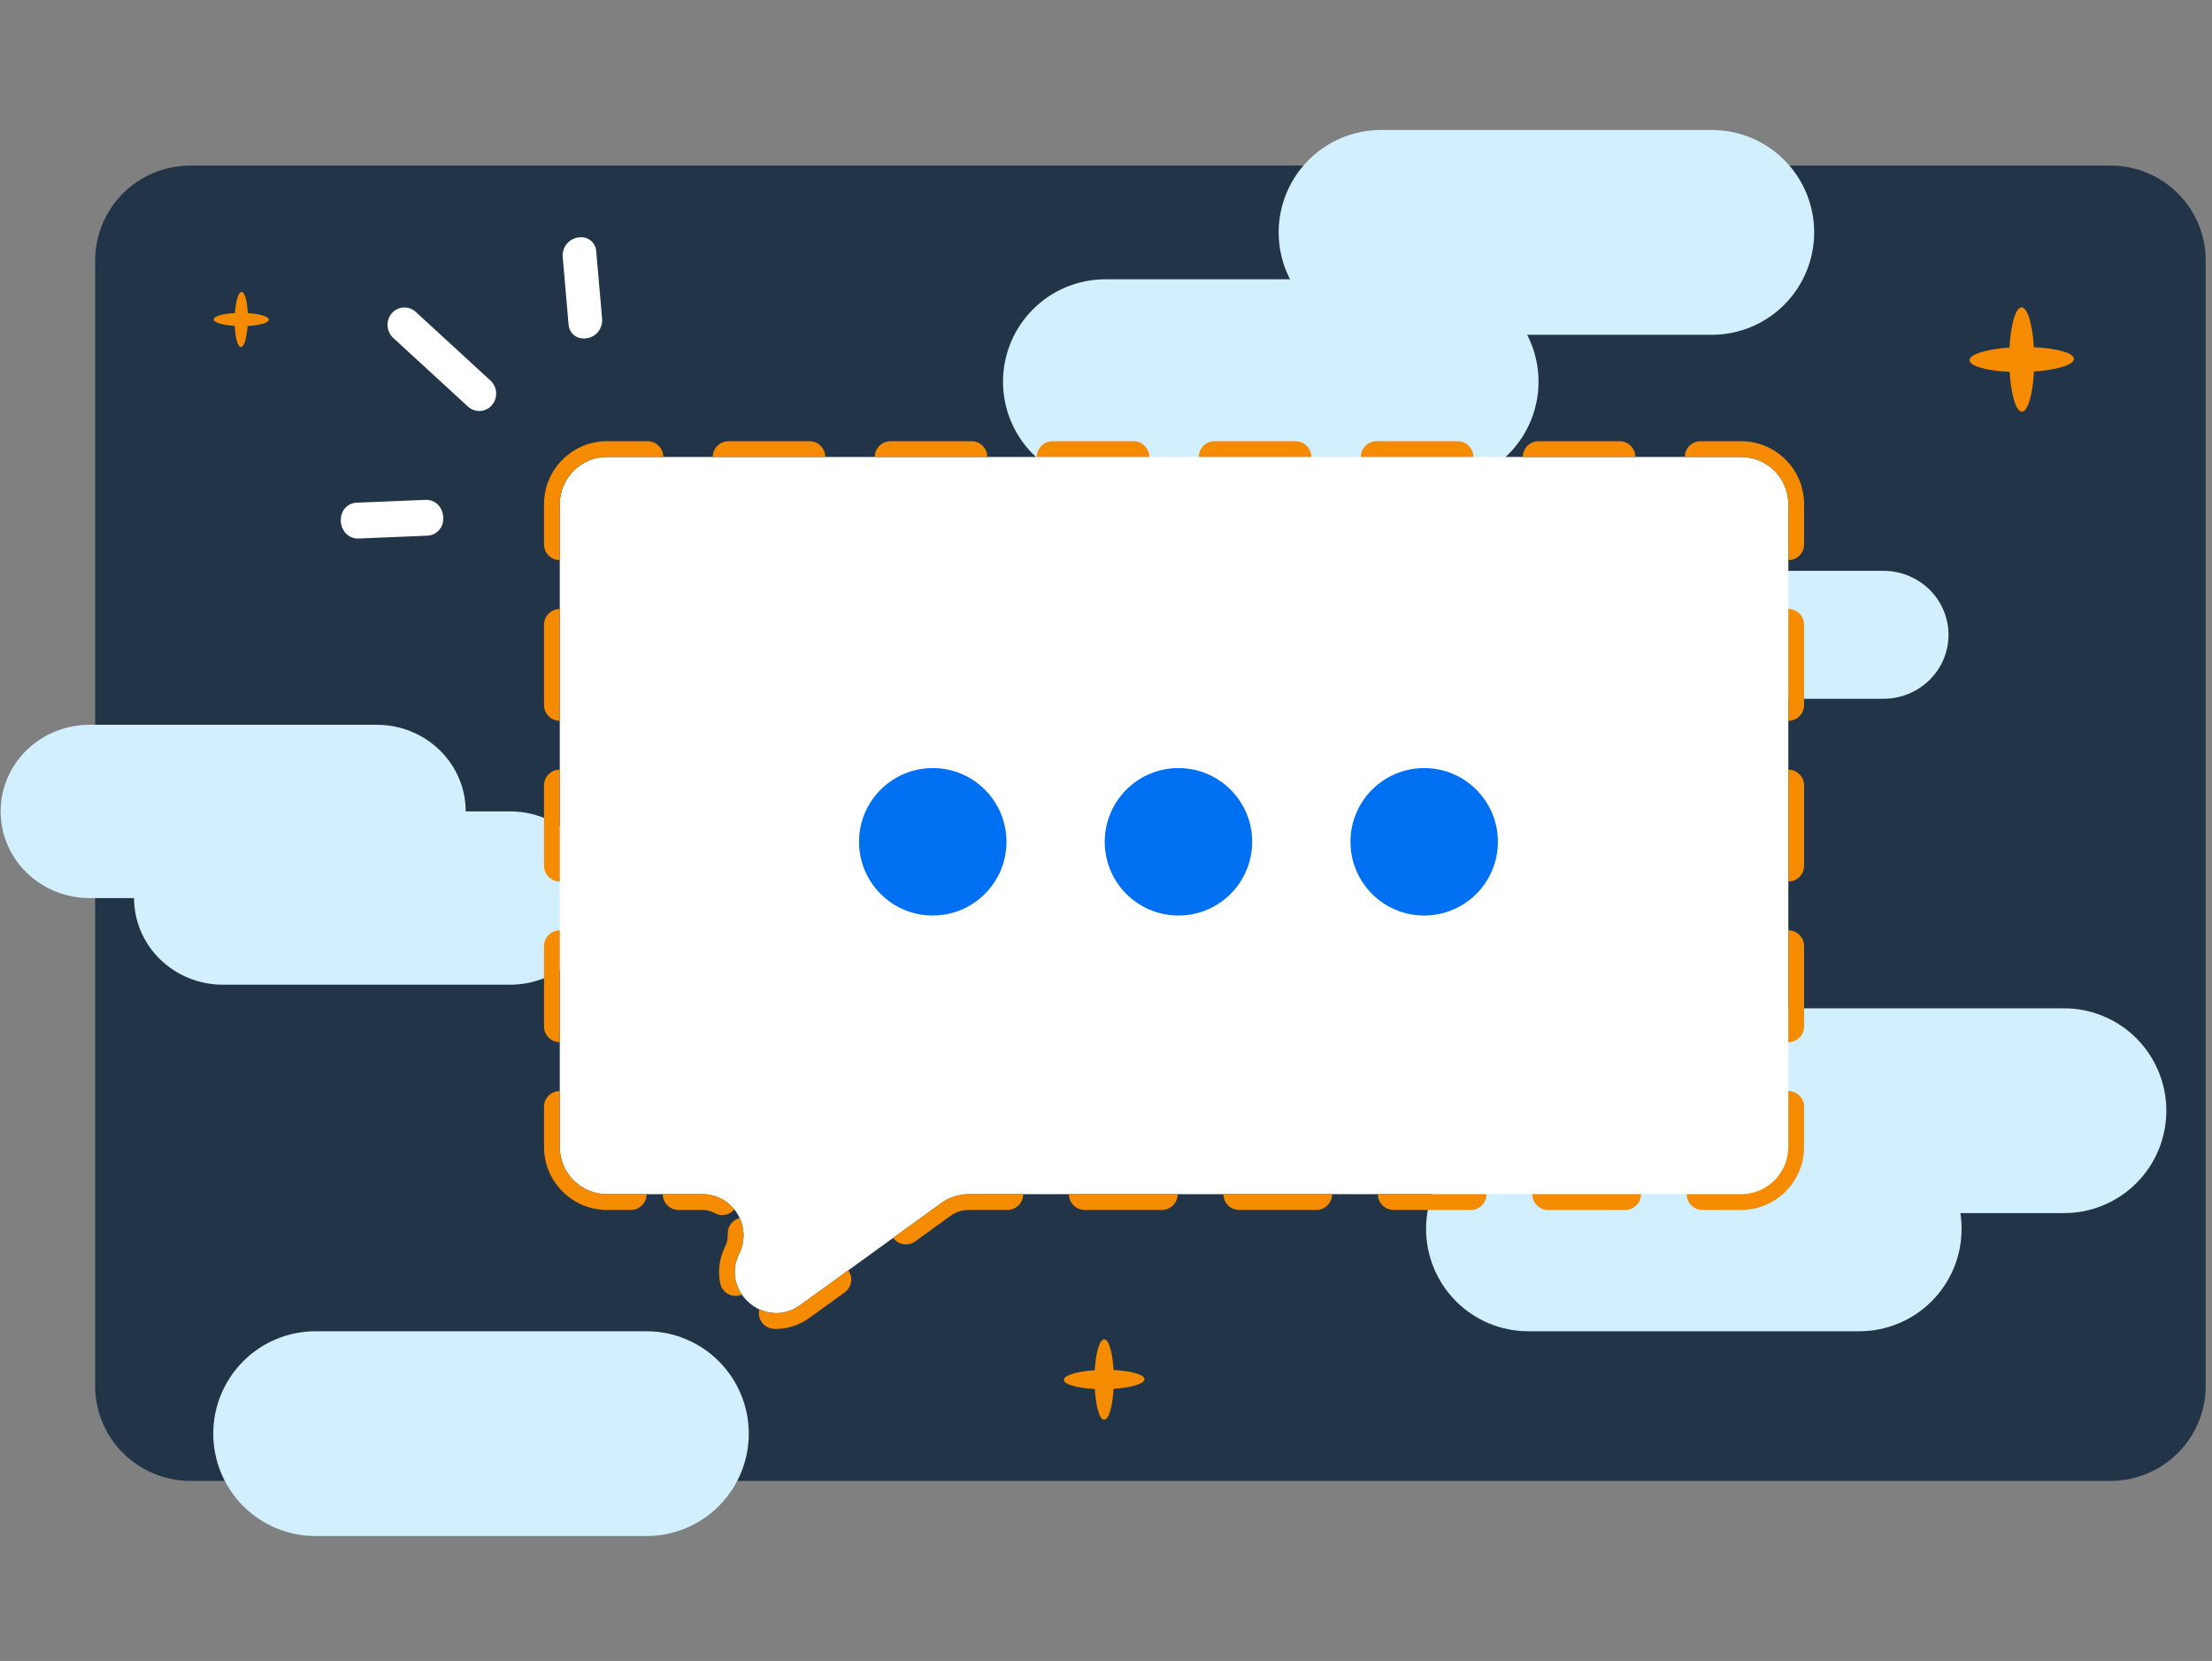 <svg width="321" height="241" viewBox="0 0 321 241" fill="none" xmlns="http://www.w3.org/2000/svg">
<rect x="0" y="0" width="321" height="241" fill="#808080" stroke="none"/>
<path d="M306.255 24.02H27.638C25.822 24.018 24.023 24.373 22.345 25.065C20.666 25.757 19.141 26.771 17.856 28.051C16.572 29.331 15.552 30.851 14.857 32.523C14.162 34.196 13.804 35.989 13.804 37.799V201.084C13.804 204.742 15.261 208.25 17.856 210.837C20.45 213.424 23.969 214.877 27.638 214.877H306.255C309.924 214.877 313.443 213.424 316.038 210.837C318.632 208.25 320.089 204.742 320.089 201.084V37.799C320.089 35.989 319.731 34.196 319.036 32.523C318.341 30.851 317.321 29.331 316.037 28.051C314.752 26.771 313.227 25.757 311.548 25.065C309.87 24.373 308.072 24.018 306.255 24.02Z" fill="#223548"/>
<path d="M248.425 18.861H200.398C198.449 18.861 196.519 19.246 194.718 19.992C192.917 20.739 191.281 21.833 189.902 23.213C188.524 24.593 187.43 26.23 186.685 28.033C185.939 29.835 185.555 31.767 185.555 33.718C185.555 35.669 185.939 37.602 186.685 39.404C187.43 41.207 188.524 42.844 189.902 44.224C191.281 45.604 192.917 46.698 194.718 47.445C196.519 48.191 198.449 48.576 200.398 48.576H248.425C252.362 48.576 256.138 47.01 258.921 44.224C261.705 41.438 263.269 37.659 263.269 33.718C263.269 29.778 261.705 25.999 258.921 23.213C256.138 20.427 252.362 18.861 248.425 18.861V18.861Z" fill="#D1EFFF"/>
<path d="M208.424 40.525H160.397C158.448 40.525 156.518 40.91 154.717 41.656C152.916 42.403 151.28 43.497 149.901 44.877C148.523 46.257 147.43 47.894 146.684 49.697C145.938 51.499 145.554 53.431 145.554 55.383C145.554 57.334 145.938 59.266 146.684 61.068C147.43 62.871 148.523 64.508 149.901 65.888C151.28 67.268 152.916 68.362 154.717 69.109C156.518 69.855 158.448 70.24 160.397 70.24H208.424C212.361 70.24 216.137 68.674 218.92 65.888C221.704 63.102 223.268 59.323 223.268 55.383C223.268 51.442 221.704 47.663 218.92 44.877C216.137 42.091 212.361 40.525 208.424 40.525V40.525Z" fill="#D1EFFF"/>
<path d="M74.055 117.734H67.582C67.582 114.399 66.224 111.202 63.806 108.844C61.388 106.487 58.109 105.162 54.69 105.162H12.982C9.563 105.162 6.283 106.487 3.866 108.844C1.448 111.202 0.09 114.399 0.09 117.734C0.09 121.068 1.448 124.265 3.866 126.623C6.283 128.98 9.563 130.305 12.982 130.305H19.455C19.455 133.639 20.813 136.837 23.231 139.194C25.648 141.552 28.927 142.876 32.347 142.876H74.055C77.474 142.876 80.753 141.552 83.171 139.194C85.589 136.837 86.947 133.639 86.947 130.305C86.947 126.971 85.589 123.773 83.171 121.416C80.753 119.058 77.474 117.734 74.055 117.734V117.734Z" fill="#D1EFFF"/>
<path d="M93.818 193.162H45.791C43.841 193.162 41.911 193.546 40.11 194.293C38.309 195.04 36.673 196.134 35.295 197.514C33.916 198.893 32.823 200.531 32.077 202.334C31.331 204.136 30.947 206.068 30.947 208.019C30.947 209.97 31.331 211.902 32.077 213.705C32.823 215.507 33.916 217.145 35.295 218.525C36.673 219.904 38.309 220.999 40.11 221.745C41.911 222.492 43.841 222.876 45.791 222.876H93.818C97.755 222.876 101.53 221.311 104.314 218.525C107.098 215.739 108.662 211.96 108.662 208.019C108.662 204.079 107.098 200.3 104.314 197.514C101.53 194.727 97.755 193.162 93.818 193.162V193.162Z" fill="#D1EFFF"/>
<path d="M299.532 146.305H251.505C249.555 146.305 247.625 146.689 245.824 147.436C244.023 148.182 242.387 149.277 241.009 150.656C239.63 152.036 238.537 153.674 237.791 155.476C237.045 157.279 236.661 159.211 236.661 161.162C236.661 163.113 237.045 165.045 237.791 166.847C238.537 168.65 239.63 170.288 241.009 171.667C242.387 173.047 244.023 174.141 245.824 174.888C247.625 175.635 249.555 176.019 251.505 176.019H299.532C303.469 176.019 307.244 174.454 310.028 171.667C312.812 168.881 314.375 165.102 314.375 161.162C314.375 157.221 312.812 153.442 310.028 150.656C307.244 147.87 303.469 146.305 299.532 146.305V146.305Z" fill="#D1EFFF"/>
<path d="M269.817 163.449H221.79C219.84 163.449 217.91 163.834 216.109 164.58C214.309 165.327 212.672 166.421 211.294 167.801C209.916 169.18 208.822 170.818 208.076 172.621C207.33 174.423 206.946 176.355 206.946 178.306C206.946 180.257 207.33 182.189 208.076 183.992C208.822 185.794 209.916 187.432 211.294 188.812C212.672 190.192 214.309 191.286 216.109 192.033C217.91 192.779 219.84 193.163 221.79 193.163H269.817C273.754 193.163 277.529 191.598 280.313 188.812C283.097 186.026 284.661 182.247 284.661 178.306C284.661 174.366 283.097 170.587 280.313 167.801C277.529 165.015 273.754 163.449 269.817 163.449V163.449Z" fill="#D1EFFF"/>
<path d="M84.092 34.438C84.388 34.399 84.69 34.422 84.977 34.508C85.264 34.593 85.53 34.737 85.759 34.932C85.989 35.127 86.175 35.368 86.307 35.639C86.439 35.91 86.514 36.206 86.526 36.508L87.376 46.252C87.406 46.603 87.366 46.955 87.259 47.289C87.152 47.624 86.98 47.933 86.753 48.198C86.526 48.464 86.249 48.681 85.938 48.837C85.626 48.994 85.287 49.085 84.94 49.107C84.797 49.12 84.653 49.122 84.51 49.111C83.981 49.08 83.481 48.849 83.11 48.464C82.739 48.08 82.524 47.569 82.507 47.033L81.659 37.294C81.629 36.943 81.669 36.591 81.776 36.256C81.882 35.922 82.054 35.613 82.28 35.347C82.507 35.081 82.784 34.864 83.095 34.708C83.406 34.551 83.745 34.46 84.092 34.438Z" fill="white"/>
<path d="M58.551 44.622C58.877 44.601 59.204 44.647 59.512 44.757C59.82 44.868 60.102 45.041 60.341 45.265L71.179 55.22C71.662 55.669 71.955 56.29 71.996 56.952C72.037 57.614 71.823 58.267 71.398 58.773C71.002 59.241 70.447 59.542 69.842 59.616C69.493 59.658 69.139 59.623 68.805 59.515C68.47 59.407 68.163 59.227 67.903 58.987L57.066 49.032C56.579 48.581 56.285 47.957 56.245 47.291C56.205 46.625 56.422 45.969 56.85 45.461C57.063 45.213 57.324 45.011 57.616 44.867C57.908 44.722 58.227 44.639 58.551 44.622V44.622Z" fill="white"/>
<path d="M49.751 74.195C49.947 73.821 50.239 73.507 50.595 73.287C50.952 73.066 51.36 72.946 51.778 72.939L61.706 72.528C63.349 72.459 64.282 73.793 64.33 75.093C64.369 75.624 64.236 76.155 63.951 76.605C63.666 77.054 63.245 77.399 62.751 77.587C62.509 77.671 62.257 77.717 62.002 77.725L52.074 78.136C51.638 78.163 51.204 78.071 50.818 77.869C50.431 77.668 50.106 77.364 49.877 76.99C49.622 76.574 49.477 76.099 49.455 75.61C49.433 75.121 49.535 74.634 49.751 74.195Z" fill="white"/>
<path d="M300.966 52.072C300.965 51.215 298.475 50.533 295.149 50.381C294.955 47.063 294.22 44.597 293.362 44.6C292.504 44.603 291.794 47.09 291.616 50.425C288.281 50.657 285.802 51.405 285.814 52.263C285.827 53.121 288.305 53.804 291.631 53.954C291.835 57.271 292.561 59.738 293.417 59.735C294.272 59.732 294.986 57.245 295.165 53.91C298.5 53.678 300.977 52.93 300.966 52.072Z" fill="#F58B00"/>
<path d="M166.085 200.11C166.086 199.449 164.167 198.915 161.6 198.788C161.46 196.228 160.9 194.322 160.238 194.322C159.576 194.322 159.021 196.239 158.873 198.812C156.299 198.981 154.384 199.551 154.391 200.213C154.398 200.876 156.309 201.41 158.875 201.535C159.022 204.096 159.575 206.001 160.236 206.002C160.896 206.002 161.454 204.085 161.602 201.512C164.176 201.342 166.09 200.773 166.085 200.11Z" fill="#F58B00"/>
<path d="M39.01 46.377C39.017 45.925 37.708 45.543 35.953 45.434C35.88 43.68 35.513 42.372 35.06 42.366C34.608 42.36 34.211 43.667 34.087 45.426C32.324 45.519 31.009 45.892 31.008 46.346C31.007 46.799 32.31 47.181 34.065 47.289C34.143 49.042 34.505 50.351 34.956 50.357C35.408 50.363 35.807 49.056 35.93 47.297C37.693 47.203 39.008 46.83 39.01 46.377Z" fill="#F58B00"/>
<path d="M273.306 82.824H242.703C241.461 82.824 240.231 83.064 239.084 83.531C237.936 83.998 236.894 84.681 236.015 85.544C235.137 86.406 234.44 87.43 233.965 88.556C233.49 89.683 233.245 90.89 233.245 92.109C233.245 93.329 233.49 94.536 233.965 95.662C234.44 96.789 235.137 97.812 236.015 98.675C236.894 99.537 237.936 100.221 239.084 100.687C240.231 101.154 241.461 101.394 242.703 101.394H273.306C275.815 101.394 278.221 100.416 279.995 98.675C281.768 96.933 282.765 94.572 282.765 92.109C282.765 89.647 281.768 87.285 279.995 85.544C278.221 83.802 275.815 82.824 273.306 82.824V82.824Z" fill="#D1EFFF"/>
<path d="M259.52 73.16C259.52 69.373 256.449 66.303 252.662 66.303H88.091C84.304 66.303 81.234 69.373 81.234 73.16V166.417C81.234 170.204 84.304 173.274 88.091 173.274H101.923C106.346 173.274 109.234 177.915 107.28 181.884V181.884C104.53 187.469 111.092 193.009 116.137 189.36L136.578 174.575C137.747 173.729 139.153 173.274 140.597 173.274H252.662C256.449 173.274 259.52 170.204 259.52 166.417V73.16Z" fill="white"/>
<path fill-rule="evenodd" clip-rule="evenodd" d="M107.687 180.816C107.792 180.438 107.857 180.057 107.885 179.68C107.904 179.435 107.906 179.192 107.894 178.95C107.874 178.566 107.817 178.188 107.725 177.82C107.632 177.445 107.502 177.08 107.34 176.732C106.3 176.991 105.555 177.956 105.611 179.066C105.641 179.651 105.528 180.266 105.229 180.874C104.347 182.665 104.154 184.519 104.519 186.228C104.783 187.462 105.997 188.249 107.232 187.986C107.383 187.953 107.527 187.907 107.663 187.848C107.446 187.531 107.257 187.193 107.104 186.839C106.953 186.491 106.835 186.127 106.754 185.75C106.64 185.216 106.601 184.656 106.651 184.082C106.684 183.709 106.754 183.331 106.864 182.949C106.967 182.596 107.104 182.24 107.28 181.884C107.453 181.532 107.588 181.175 107.687 180.816ZM123.099 184.325C123.838 185.348 123.609 186.777 122.586 187.516L117.476 191.213C115.859 192.382 114.064 192.884 112.317 192.811C111.056 192.758 110.076 191.693 110.129 190.432C110.136 190.277 110.157 190.127 110.192 189.983C110.541 190.145 110.906 190.273 111.281 190.366C111.65 190.456 112.028 190.511 112.413 190.527C113.642 190.579 114.933 190.231 116.136 189.361L123.099 184.325ZM148.485 173.275C148.485 174.537 147.462 175.56 146.199 175.56H140.596C139.634 175.56 138.696 175.864 137.917 176.428L132.807 180.124C131.784 180.864 130.355 180.634 129.615 179.611L136.577 174.576C137.747 173.73 139.153 173.275 140.596 173.275H148.485ZM170.898 173.275C170.898 174.537 169.875 175.56 168.612 175.56H157.406C156.144 175.56 155.12 174.537 155.12 173.275H170.898ZM193.311 173.275C193.311 174.537 192.288 175.56 191.026 175.56H179.819C178.557 175.56 177.533 174.537 177.533 173.275H193.311ZM215.725 173.275C215.725 174.537 214.701 175.56 213.439 175.56H202.232C200.97 175.56 199.947 174.537 199.947 173.275H215.725ZM238.138 173.275C238.138 174.537 237.114 175.56 235.852 175.56H224.645C223.383 175.56 222.36 174.537 222.36 173.275H238.138ZM259.519 158.303C260.781 158.303 261.805 159.327 261.805 160.589V166.418C261.805 171.467 257.711 175.56 252.662 175.56H247.059C245.796 175.56 244.773 174.537 244.773 173.275H252.662C256.449 173.275 259.519 170.205 259.519 166.418V158.303ZM259.519 134.989C260.781 134.989 261.805 136.012 261.805 137.275V148.932C261.805 150.194 260.781 151.218 259.519 151.218V134.989ZM259.519 111.675C260.781 111.675 261.805 112.698 261.805 113.96V125.618C261.805 126.88 260.781 127.903 259.519 127.903V111.675ZM259.519 88.36C260.781 88.36 261.805 89.384 261.805 90.646V102.303C261.805 103.566 260.781 104.589 259.519 104.589V88.36ZM244.499 66.303C244.499 65.041 245.522 64.018 246.784 64.018H252.662C257.711 64.018 261.805 68.111 261.805 73.16V78.989C261.805 80.251 260.781 81.275 259.519 81.275V73.16C259.519 69.373 256.449 66.303 252.662 66.303H244.499ZM220.988 66.303C220.988 65.041 222.012 64.018 223.274 64.018H235.029C236.292 64.018 237.315 65.041 237.315 66.303H220.988ZM197.478 66.303C197.478 65.041 198.502 64.018 199.764 64.018H211.519C212.781 64.018 213.805 65.041 213.805 66.303H197.478ZM173.968 66.303C173.968 65.041 174.991 64.018 176.254 64.018H188.009C189.271 64.018 190.294 65.041 190.294 66.303H173.968ZM150.458 66.303C150.458 65.041 151.481 64.018 152.743 64.018H164.499C165.761 64.018 166.784 65.041 166.784 66.303H150.458ZM126.948 66.303C126.948 65.041 127.971 64.018 129.233 64.018H140.988C142.251 64.018 143.274 65.041 143.274 66.303H126.948ZM119.764 66.303C119.764 65.041 118.741 64.018 117.478 64.018H105.723C104.461 64.018 103.437 65.041 103.437 66.303H119.764ZM81.233 81.275C79.971 81.275 78.948 80.251 78.948 78.989V73.16C78.948 68.111 83.041 64.018 88.09 64.018H93.968C95.23 64.018 96.254 65.041 96.254 66.303H88.09C84.303 66.303 81.233 69.373 81.233 73.16V81.275ZM81.233 104.589C79.971 104.589 78.948 103.566 78.948 102.303V90.646C78.948 89.384 79.971 88.36 81.233 88.36V104.589ZM81.233 127.903C79.971 127.903 78.948 126.88 78.948 125.618V113.96C78.948 112.698 79.971 111.675 81.233 111.675V127.903ZM81.233 151.218C79.971 151.218 78.948 150.194 78.948 148.932V137.275C78.948 136.012 79.971 134.989 81.233 134.989V151.218ZM93.834 173.275C93.834 174.537 92.811 175.56 91.548 175.56H88.09C83.041 175.56 78.948 171.467 78.948 166.418V160.589C78.948 159.327 79.971 158.303 81.233 158.303V166.418C81.233 170.205 84.303 173.275 88.09 173.275H93.834ZM106.571 175.497C105.88 176.315 104.684 176.557 103.713 176.016C103.202 175.731 102.6 175.56 101.922 175.56H98.464C97.202 175.56 96.179 174.537 96.179 173.275H101.922C102.997 173.275 103.98 173.548 104.826 174.02C105.162 174.207 105.476 174.425 105.766 174.67C106.061 174.92 106.33 175.197 106.571 175.497Z" fill="#F58B00"/>
<path d="M195.976 122.142C195.976 128.05 200.765 132.84 206.673 132.84C212.581 132.84 217.37 128.05 217.37 122.142C217.37 116.235 212.581 111.445 206.673 111.445C200.765 111.445 195.976 116.235 195.976 122.142Z" fill="#0070F3"/>
<path d="M124.661 122.142C124.661 128.05 129.451 132.84 135.359 132.84C141.266 132.84 146.056 128.05 146.056 122.142C146.056 116.235 141.266 111.445 135.359 111.445C129.451 111.445 124.661 116.235 124.661 122.142Z" fill="#0070F3"/>
<path d="M160.318 122.142C160.318 128.05 165.107 132.84 171.015 132.84C176.923 132.84 181.712 128.05 181.712 122.142C181.712 116.235 176.923 111.445 171.015 111.445C165.107 111.445 160.318 116.235 160.318 122.142Z" fill="#0070F3"/>
</svg>
